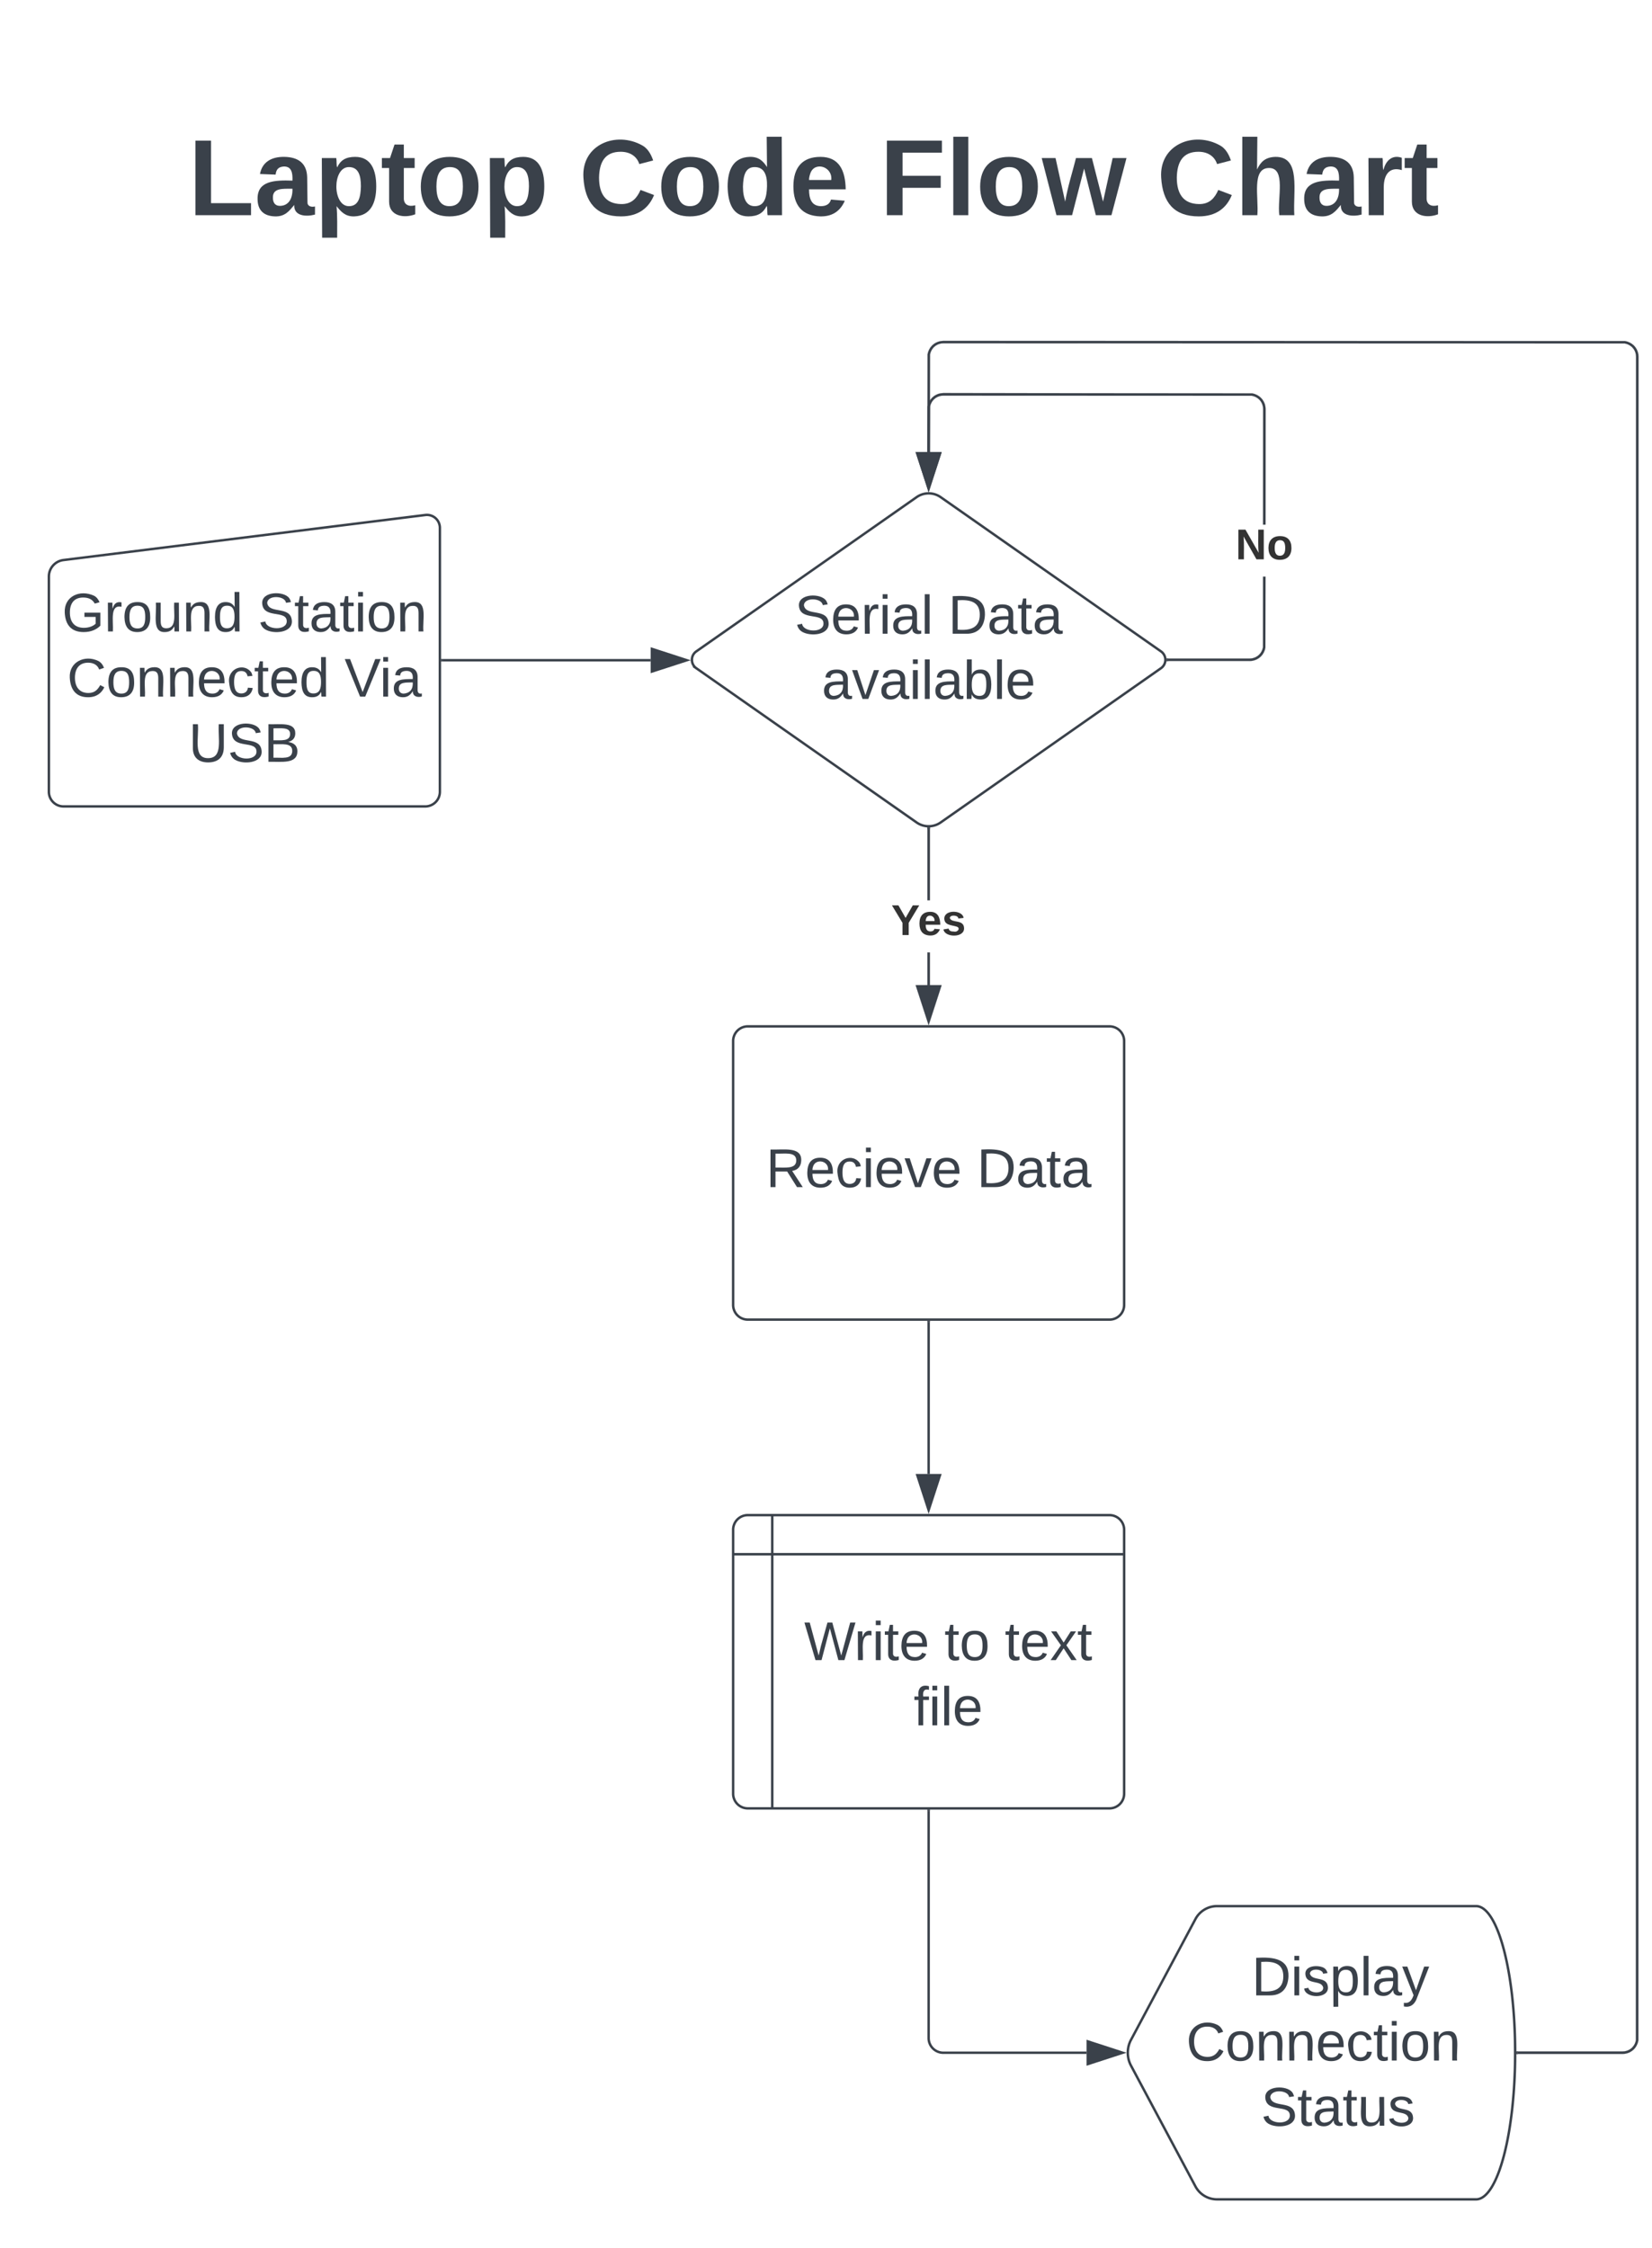 <svg xmlns="http://www.w3.org/2000/svg" xmlns:xlink="http://www.w3.org/1999/xlink" xmlns:lucid="lucid" width="676" height="920"><g transform="translate(-300 -20)" lucid:page-tab-id="0_0"><path d="M0 0h1870.87v1322.83H0z" fill="#fff"/><path d="M675.08 223.44a8.57 8.57 0 0 1 9.84 0l90.16 63.12a4.2 4.2 0 0 1 0 6.88l-90.16 63.12a8.57 8.57 0 0 1-9.84 0l-90.16-63.12a4.2 4.2 0 0 1 0-6.88z" stroke="#3a414a" fill="#fff"/><use xlink:href="#a" transform="matrix(1,0,0,1,585,225) translate(40.19 54.34)"/><use xlink:href="#b" transform="matrix(1,0,0,1,585,225) translate(102.968 54.34)"/><use xlink:href="#c" transform="matrix(1,0,0,1,585,225) translate(51.27 81.007)"/><path d="M680.5 423.15h-1v-13.4h1zm0-34.74h-1v-29.3h1z" stroke="#3a414a" stroke-width=".05" fill="#3a414a"/><path d="M680 358.6l.5-.02v.54h-1v-.54z" fill="#3a414a"/><path d="M680 358.58l.52-.03v.6h-1.04v-.6zm-.48.52h.96v-.5l-.48.03-.48-.02z" stroke="#3a414a" stroke-width=".05" fill="#3a414a"/><path d="M680 437.92l-4.64-14.27h9.28z" fill="#3a414a"/><path d="M680 439.54l-5.32-16.4h10.64zm-3.95-15.4L680 436.3l3.95-12.15z" stroke="#3a414a" stroke-width=".05" fill="#3a414a"/><use xlink:href="#d" transform="matrix(1,0,0,1,664.691,388.406) translate(0 14.222)"/><path d="M600 446a6 6 0 0 1 6-6h148a6 6 0 0 1 6 6v108a6 6 0 0 1-6 6H606a6 6 0 0 1-6-6z" stroke="#3a414a" fill="#fff"/><use xlink:href="#e" transform="matrix(1,0,0,1,612,452) translate(1.426 53.778)"/><use xlink:href="#f" transform="matrix(1,0,0,1,612,452) translate(87.722 53.778)"/><path d="M680 560.96v62.2" stroke="#3a414a" fill="none"/><path d="M680.5 560.98h-1v-.52h1z" stroke="#3a414a" stroke-width=".05" fill="#3a414a"/><path d="M680 637.92l-4.64-14.27h9.28z" stroke="#3a414a" fill="#3a414a"/><path d="M600 646a6 6 0 0 1 6-6h148a6 6 0 0 1 6 6v108a6 6 0 0 1-6 6H606a6 6 0 0 1-6-6zm16-6v120m-16-104h160" stroke="#3a414a" fill="#fff"/><use xlink:href="#g" transform="matrix(1,0,0,1,621,661) translate(8.049 38.34)"/><use xlink:href="#h" transform="matrix(1,0,0,1,621,661) translate(65.457 38.34)"/><use xlink:href="#i" transform="matrix(1,0,0,1,621,661) translate(90.148 38.34)"/><use xlink:href="#j" transform="matrix(1,0,0,1,621,661) translate(52.864 65.007)"/><path d="M320 255.92a6.8 6.8 0 0 1 5.95-6.74l148.1-18.44A5.3 5.3 0 0 1 480 236v108a6 6 0 0 1-6 6H326a6 6 0 0 1-6-6z" stroke="#3a414a" fill="#fff"/><use xlink:href="#k" transform="matrix(1,0,0,1,325,255) translate(0.37 23.403)"/><use xlink:href="#l" transform="matrix(1,0,0,1,325,255) translate(80.556 23.403)"/><use xlink:href="#m" transform="matrix(1,0,0,1,325,255) translate(2.438 50.069)"/><use xlink:href="#n" transform="matrix(1,0,0,1,325,255) translate(115.957 50.069)"/><use xlink:href="#o" transform="matrix(1,0,0,1,325,255) translate(52.191 76.736)"/><path d="M480.96 290.17h85.3" stroke="#3a414a" fill="none"/><path d="M480.98 290.67h-.52v-1h.52z" stroke="#3a414a" stroke-width=".05" fill="#3a414a"/><path d="M581.02 290.17l-14.27 4.63v-9.27z" stroke="#3a414a" fill="#3a414a"/><path d="M817.8 285l-.24 1-.4.95-.52.87-.66.78-.78.66-.87.53-.94.38-1 .24-1 .08h-33.52v-1h33.48l.88-.07.84-.2.8-.33.73-.45.67-.56.56-.67.45-.73.33-.8.2-.82.03-28.88h1zm-5.42-104.04l1 .25.95.4.87.53.78.66.66.77.53.87.4.94.23 1 .08 1-.04 47.3h-1l.04-47.27-.07-.87-.2-.84-.32-.8-.45-.74-.56-.66-.66-.56-.73-.45-.8-.34-.8-.2L686 181.9l-.88.06-.84.2-.8.33-.73.44-.66.56-.55.66-.45.73-.33.8-.2.8-.07 18.5h-1l.07-18.6.25-1.02.4-.94.52-.87.66-.78.78-.67.87-.53.94-.4.98-.23 1-.08z" stroke="#3a414a" stroke-width=".05" fill="#3a414a"/><path d="M777.9 290.5h-.57l.05-.5-.05-.5h.56z" fill="#3a414a"/><path d="M777.92 290.52h-.62l.05-.52-.05-.52h.62zm-.56-1l.04.48-.04.48h.5v-.96z" stroke="#3a414a" stroke-width=".05" fill="#3a414a"/><path d="M680 219.77l-4.64-14.26h9.28z" fill="#3a414a"/><path d="M680 221.4l-5.32-16.4h10.64zm-3.95-15.4l3.95 12.15 3.95-12.14z" stroke="#3a414a" stroke-width=".05" fill="#3a414a"/><use xlink:href="#p" transform="matrix(1,0,0,1,805.576,234.667) translate(0 14.222)"/><path d="M789.18 805.3A10 10 0 0 1 798 800h106c8.84 0 16 26.86 16 60s-7.16 60-16 60H798a10 10 0 0 1-8.82-5.3l-26.36-49.4a11.25 11.25 0 0 1 0-10.6z" stroke="#3a414a" fill="#fff"/><use xlink:href="#q" transform="matrix(1,0,0,1,765,805) translate(47.178 31.528)"/><use xlink:href="#r" transform="matrix(1,0,0,1,765,805) translate(20.394 58.194)"/><use xlink:href="#s" transform="matrix(1,0,0,1,765,805) translate(51.024 84.861)"/><path d="M680 760.96V854a6 6 0 0 0 6 6h58.62" stroke="#3a414a" fill="none"/><path d="M680.5 760.98h-1v-.52h1z" stroke="#3a414a" stroke-width=".05" fill="#3a414a"/><path d="M759.38 860l-14.26 4.64v-9.28z" stroke="#3a414a" fill="#3a414a"/><path d="M965 159.57l1 .25.95.4.87.52.78.66.66.78.53.87.38.94.24.98.08 1-.07 689.02-.25 1-.4.95-.52.87-.66.78-.78.66-.87.53-.94.38-.98.24-1 .08H921v-1h42.98l.88-.07.84-.2.8-.33.73-.45.66-.56.55-.67.45-.73.33-.8.2-.82.07-688.86-.07-.88-.2-.84-.33-.8-.45-.73-.56-.66-.67-.55-.73-.45-.8-.33-.82-.2-278.86-.07-.88.07-.84.2-.8.33-.73.45-.66.56-.55.67-.45.73-.33.8-.2.82-.07 39.9h-1l.07-40.02.25-1 .4-.95.52-.87.66-.78.78-.66.87-.53.94-.38.98-.24 1-.08z" stroke="#3a414a" stroke-width=".05" fill="#3a414a"/><path d="M921 860.5h-.52l.02-.5-.02-.5h.53z" fill="#3a414a"/><path d="M921.04 860.52h-.6l.04-.52-.02-.53h.58zm-.53-1l.03.48-.02.47h.5v-.95z" stroke="#3a414a" stroke-width=".05" fill="#3a414a"/><path d="M680 219.77l-4.64-14.26h9.28z" fill="#3a414a"/><path d="M680 221.4l-5.32-16.4h10.64zm-3.95-15.4l3.95 12.15 3.95-12.14z" stroke="#3a414a" stroke-width=".05" fill="#3a414a"/><path d="M360 46a6 6 0 0 1 6-6h533.43a6 6 0 0 1 6 6v108a6 6 0 0 1-6 6H366a6 6 0 0 1-6-6z" stroke="#000" stroke-opacity="0" fill="#fff" fill-opacity="0"/><g><use xlink:href="#t" transform="matrix(1,0,0,1,365,45) translate(12.012 63.056)"/><use xlink:href="#u" transform="matrix(1,0,0,1,365,45) translate(171.889 63.056)"/><use xlink:href="#v" transform="matrix(1,0,0,1,365,45) translate(294.975 63.056)"/><use xlink:href="#w" transform="matrix(1,0,0,1,365,45) translate(408.309 63.056)"/></g><defs><path fill="#3a414a" d="M185-189c-5-48-123-54-124 2 14 75 158 14 163 119 3 78-121 87-175 55-17-10-28-26-33-46l33-7c5 56 141 63 141-1 0-78-155-14-162-118-5-82 145-84 179-34 5 7 8 16 11 25" id="x"/><path fill="#3a414a" d="M100-194c63 0 86 42 84 106H49c0 40 14 67 53 68 26 1 43-12 49-29l28 8c-11 28-37 45-77 45C44 4 14-33 15-96c1-61 26-98 85-98zm52 81c6-60-76-77-97-28-3 7-6 17-6 28h103" id="y"/><path fill="#3a414a" d="M114-163C36-179 61-72 57 0H25l-1-190h30c1 12-1 29 2 39 6-27 23-49 58-41v29" id="z"/><path fill="#3a414a" d="M24-231v-30h32v30H24zM24 0v-190h32V0H24" id="A"/><path fill="#3a414a" d="M141-36C126-15 110 5 73 4 37 3 15-17 15-53c-1-64 63-63 125-63 3-35-9-54-41-54-24 1-41 7-42 31l-33-3c5-37 33-52 76-52 45 0 72 20 72 64v82c-1 20 7 32 28 27v20c-31 9-61-2-59-35zM48-53c0 20 12 33 32 33 41-3 63-29 60-74-43 2-92-5-92 41" id="B"/><path fill="#3a414a" d="M24 0v-261h32V0H24" id="C"/><g id="a"><use transform="matrix(0.062,0,0,0.062,0,0)" xlink:href="#x"/><use transform="matrix(0.062,0,0,0.062,14.815,0)" xlink:href="#y"/><use transform="matrix(0.062,0,0,0.062,27.16,0)" xlink:href="#z"/><use transform="matrix(0.062,0,0,0.062,34.506,0)" xlink:href="#A"/><use transform="matrix(0.062,0,0,0.062,39.383,0)" xlink:href="#B"/><use transform="matrix(0.062,0,0,0.062,51.728,0)" xlink:href="#C"/></g><path fill="#3a414a" d="M30-248c118-7 216 8 213 122C240-48 200 0 122 0H30v-248zM63-27c89 8 146-16 146-99s-60-101-146-95v194" id="D"/><path fill="#3a414a" d="M59-47c-2 24 18 29 38 22v24C64 9 27 4 27-40v-127H5v-23h24l9-43h21v43h35v23H59v120" id="E"/><g id="b"><use transform="matrix(0.062,0,0,0.062,0,0)" xlink:href="#D"/><use transform="matrix(0.062,0,0,0.062,15.988,0)" xlink:href="#B"/><use transform="matrix(0.062,0,0,0.062,28.333,0)" xlink:href="#E"/><use transform="matrix(0.062,0,0,0.062,34.506,0)" xlink:href="#B"/></g><path fill="#3a414a" d="M108 0H70L1-190h34L89-25l56-165h34" id="F"/><path fill="#3a414a" d="M115-194c53 0 69 39 70 98 0 66-23 100-70 100C84 3 66-7 56-30L54 0H23l1-261h32v101c10-23 28-34 59-34zm-8 174c40 0 45-34 45-75 0-40-5-75-45-74-42 0-51 32-51 76 0 43 10 73 51 73" id="G"/><g id="c"><use transform="matrix(0.062,0,0,0.062,0,0)" xlink:href="#B"/><use transform="matrix(0.062,0,0,0.062,12.346,0)" xlink:href="#F"/><use transform="matrix(0.062,0,0,0.062,23.457,0)" xlink:href="#B"/><use transform="matrix(0.062,0,0,0.062,35.802,0)" xlink:href="#A"/><use transform="matrix(0.062,0,0,0.062,40.679,0)" xlink:href="#C"/><use transform="matrix(0.062,0,0,0.062,45.556,0)" xlink:href="#B"/><use transform="matrix(0.062,0,0,0.062,57.901,0)" xlink:href="#G"/><use transform="matrix(0.062,0,0,0.062,70.247,0)" xlink:href="#C"/><use transform="matrix(0.062,0,0,0.062,75.123,0)" xlink:href="#y"/></g><path fill="#333" d="M146-102V0H94v-102L6-248h54l60 105 60-105h54" id="H"/><path fill="#333" d="M185-48c-13 30-37 53-82 52C43 2 14-33 14-96s30-98 90-98c62 0 83 45 84 108H66c0 31 8 55 39 56 18 0 30-7 34-22zm-45-69c5-46-57-63-70-21-2 6-4 13-4 21h74" id="I"/><path fill="#333" d="M137-138c1-29-70-34-71-4 15 46 118 7 119 86 1 83-164 76-172 9l43-7c4 19 20 25 44 25 33 8 57-30 24-41C81-84 22-81 20-136c-2-80 154-74 161-7" id="J"/><g id="d"><use transform="matrix(0.049,0,0,0.049,0,0)" xlink:href="#H"/><use transform="matrix(0.049,0,0,0.049,10.864,0)" xlink:href="#I"/><use transform="matrix(0.049,0,0,0.049,20.741,0)" xlink:href="#J"/></g><path fill="#3a414a" d="M233-177c-1 41-23 64-60 70L243 0h-38l-65-103H63V0H30v-248c88 3 205-21 203 71zM63-129c60-2 137 13 137-47 0-61-80-42-137-45v92" id="K"/><path fill="#3a414a" d="M96-169c-40 0-48 33-48 73s9 75 48 75c24 0 41-14 43-38l32 2c-6 37-31 61-74 61-59 0-76-41-82-99-10-93 101-131 147-64 4 7 5 14 7 22l-32 3c-4-21-16-35-41-35" id="L"/><g id="e"><use transform="matrix(0.062,0,0,0.062,0,0)" xlink:href="#K"/><use transform="matrix(0.062,0,0,0.062,15.988,0)" xlink:href="#y"/><use transform="matrix(0.062,0,0,0.062,28.333,0)" xlink:href="#L"/><use transform="matrix(0.062,0,0,0.062,39.444,0)" xlink:href="#A"/><use transform="matrix(0.062,0,0,0.062,44.321,0)" xlink:href="#y"/><use transform="matrix(0.062,0,0,0.062,56.667,0)" xlink:href="#F"/><use transform="matrix(0.062,0,0,0.062,67.778,0)" xlink:href="#y"/></g><g id="f"><use transform="matrix(0.062,0,0,0.062,0,0)" xlink:href="#D"/><use transform="matrix(0.062,0,0,0.062,15.988,0)" xlink:href="#B"/><use transform="matrix(0.062,0,0,0.062,28.333,0)" xlink:href="#E"/><use transform="matrix(0.062,0,0,0.062,34.506,0)" xlink:href="#B"/></g><path fill="#3a414a" d="M266 0h-40l-56-210L115 0H75L2-248h35L96-30l15-64 43-154h32l59 218 59-218h35" id="M"/><g id="g"><use transform="matrix(0.062,0,0,0.062,0,0)" xlink:href="#M"/><use transform="matrix(0.062,0,0,0.062,20.494,0)" xlink:href="#z"/><use transform="matrix(0.062,0,0,0.062,27.84,0)" xlink:href="#A"/><use transform="matrix(0.062,0,0,0.062,32.716,0)" xlink:href="#E"/><use transform="matrix(0.062,0,0,0.062,38.889,0)" xlink:href="#y"/></g><path fill="#3a414a" d="M100-194c62-1 85 37 85 99 1 63-27 99-86 99S16-35 15-95c0-66 28-99 85-99zM99-20c44 1 53-31 53-75 0-43-8-75-51-75s-53 32-53 75 10 74 51 75" id="N"/><g id="h"><use transform="matrix(0.062,0,0,0.062,0,0)" xlink:href="#E"/><use transform="matrix(0.062,0,0,0.062,6.173,0)" xlink:href="#N"/></g><path fill="#3a414a" d="M141 0L90-78 38 0H4l68-98-65-92h35l48 74 47-74h35l-64 92 68 98h-35" id="O"/><g id="i"><use transform="matrix(0.062,0,0,0.062,0,0)" xlink:href="#E"/><use transform="matrix(0.062,0,0,0.062,6.173,0)" xlink:href="#y"/><use transform="matrix(0.062,0,0,0.062,18.519,0)" xlink:href="#O"/><use transform="matrix(0.062,0,0,0.062,29.63,0)" xlink:href="#E"/></g><path fill="#3a414a" d="M101-234c-31-9-42 10-38 44h38v23H63V0H32v-167H5v-23h27c-7-52 17-82 69-68v24" id="P"/><g id="j"><use transform="matrix(0.062,0,0,0.062,0,0)" xlink:href="#P"/><use transform="matrix(0.062,0,0,0.062,6.173,0)" xlink:href="#A"/><use transform="matrix(0.062,0,0,0.062,11.049,0)" xlink:href="#C"/><use transform="matrix(0.062,0,0,0.062,15.926,0)" xlink:href="#y"/></g><path fill="#3a414a" d="M143 4C61 4 22-44 18-125c-5-107 100-154 193-111 17 8 29 25 37 43l-32 9c-13-25-37-40-76-40-61 0-88 39-88 99 0 61 29 100 91 101 35 0 62-11 79-27v-45h-74v-28h105v86C228-13 192 4 143 4" id="Q"/><path fill="#3a414a" d="M84 4C-5 8 30-112 23-190h32v120c0 31 7 50 39 49 72-2 45-101 50-169h31l1 190h-30c-1-10 1-25-2-33-11 22-28 36-60 37" id="R"/><path fill="#3a414a" d="M117-194c89-4 53 116 60 194h-32v-121c0-31-8-49-39-48C34-167 62-67 57 0H25l-1-190h30c1 10-1 24 2 32 11-22 29-35 61-36" id="S"/><path fill="#3a414a" d="M85-194c31 0 48 13 60 33l-1-100h32l1 261h-30c-2-10 0-23-3-31C134-8 116 4 85 4 32 4 16-35 15-94c0-66 23-100 70-100zm9 24c-40 0-46 34-46 75 0 40 6 74 45 74 42 0 51-32 51-76 0-42-9-74-50-73" id="T"/><g id="k"><use transform="matrix(0.062,0,0,0.062,0,0)" xlink:href="#Q"/><use transform="matrix(0.062,0,0,0.062,17.284,0)" xlink:href="#z"/><use transform="matrix(0.062,0,0,0.062,24.63,0)" xlink:href="#N"/><use transform="matrix(0.062,0,0,0.062,36.975,0)" xlink:href="#R"/><use transform="matrix(0.062,0,0,0.062,49.321,0)" xlink:href="#S"/><use transform="matrix(0.062,0,0,0.062,61.667,0)" xlink:href="#T"/></g><g id="l"><use transform="matrix(0.062,0,0,0.062,0,0)" xlink:href="#x"/><use transform="matrix(0.062,0,0,0.062,14.815,0)" xlink:href="#E"/><use transform="matrix(0.062,0,0,0.062,20.988,0)" xlink:href="#B"/><use transform="matrix(0.062,0,0,0.062,33.333,0)" xlink:href="#E"/><use transform="matrix(0.062,0,0,0.062,39.506,0)" xlink:href="#A"/><use transform="matrix(0.062,0,0,0.062,44.383,0)" xlink:href="#N"/><use transform="matrix(0.062,0,0,0.062,56.728,0)" xlink:href="#S"/></g><path fill="#3a414a" d="M212-179c-10-28-35-45-73-45-59 0-87 40-87 99 0 60 29 101 89 101 43 0 62-24 78-52l27 14C228-24 195 4 139 4 59 4 22-46 18-125c-6-104 99-153 187-111 19 9 31 26 39 46" id="U"/><g id="m"><use transform="matrix(0.062,0,0,0.062,0,0)" xlink:href="#U"/><use transform="matrix(0.062,0,0,0.062,15.988,0)" xlink:href="#N"/><use transform="matrix(0.062,0,0,0.062,28.333,0)" xlink:href="#S"/><use transform="matrix(0.062,0,0,0.062,40.679,0)" xlink:href="#S"/><use transform="matrix(0.062,0,0,0.062,53.025,0)" xlink:href="#y"/><use transform="matrix(0.062,0,0,0.062,65.37,0)" xlink:href="#L"/><use transform="matrix(0.062,0,0,0.062,76.481,0)" xlink:href="#E"/><use transform="matrix(0.062,0,0,0.062,82.654,0)" xlink:href="#y"/><use transform="matrix(0.062,0,0,0.062,95,0)" xlink:href="#T"/></g><path fill="#3a414a" d="M137 0h-34L2-248h35l83 218 83-218h36" id="V"/><g id="n"><use transform="matrix(0.062,0,0,0.062,0,0)" xlink:href="#V"/><use transform="matrix(0.062,0,0,0.062,14.383,0)" xlink:href="#A"/><use transform="matrix(0.062,0,0,0.062,19.259,0)" xlink:href="#B"/></g><path fill="#3a414a" d="M232-93c-1 65-40 97-104 97C67 4 28-28 28-90v-158h33c8 89-33 224 67 224 102 0 64-133 71-224h33v155" id="W"/><path fill="#3a414a" d="M160-131c35 5 61 23 61 61C221 17 115-2 30 0v-248c76 3 177-17 177 60 0 33-19 50-47 57zm-97-11c50-1 110 9 110-42 0-47-63-36-110-37v79zm0 115c55-2 124 14 124-45 0-56-70-42-124-44v89" id="X"/><g id="o"><use transform="matrix(0.062,0,0,0.062,0,0)" xlink:href="#W"/><use transform="matrix(0.062,0,0,0.062,15.988,0)" xlink:href="#x"/><use transform="matrix(0.062,0,0,0.062,30.802,0)" xlink:href="#X"/></g><path fill="#333" d="M175 0L67-191c6 58 2 128 3 191H24v-248h59L193-55c-6-58-2-129-3-193h46V0h-61" id="Y"/><path fill="#333" d="M110-194c64 0 96 36 96 99 0 64-35 99-97 99-61 0-95-36-95-99 0-62 34-99 96-99zm-1 164c35 0 45-28 45-65 0-40-10-65-43-65-34 0-45 26-45 65 0 36 10 65 43 65" id="Z"/><g id="p"><use transform="matrix(0.049,0,0,0.049,0,0)" xlink:href="#Y"/><use transform="matrix(0.049,0,0,0.049,12.79,0)" xlink:href="#Z"/></g><path fill="#3a414a" d="M135-143c-3-34-86-38-87 0 15 53 115 12 119 90S17 21 10-45l28-5c4 36 97 45 98 0-10-56-113-15-118-90-4-57 82-63 122-42 12 7 21 19 24 35" id="aa"/><path fill="#3a414a" d="M115-194c55 1 70 41 70 98S169 2 115 4C84 4 66-9 55-30l1 105H24l-1-265h31l2 30c10-21 28-34 59-34zm-8 174c40 0 45-34 45-75s-6-73-45-74c-42 0-51 32-51 76 0 43 10 73 51 73" id="ab"/><path fill="#3a414a" d="M179-190L93 31C79 59 56 82 12 73V49c39 6 53-20 64-50L1-190h34L92-34l54-156h33" id="ac"/><g id="q"><use transform="matrix(0.062,0,0,0.062,0,0)" xlink:href="#D"/><use transform="matrix(0.062,0,0,0.062,15.988,0)" xlink:href="#A"/><use transform="matrix(0.062,0,0,0.062,20.864,0)" xlink:href="#aa"/><use transform="matrix(0.062,0,0,0.062,31.975,0)" xlink:href="#ab"/><use transform="matrix(0.062,0,0,0.062,44.321,0)" xlink:href="#C"/><use transform="matrix(0.062,0,0,0.062,49.198,0)" xlink:href="#B"/><use transform="matrix(0.062,0,0,0.062,61.543,0)" xlink:href="#ac"/></g><g id="r"><use transform="matrix(0.062,0,0,0.062,0,0)" xlink:href="#U"/><use transform="matrix(0.062,0,0,0.062,15.988,0)" xlink:href="#N"/><use transform="matrix(0.062,0,0,0.062,28.333,0)" xlink:href="#S"/><use transform="matrix(0.062,0,0,0.062,40.679,0)" xlink:href="#S"/><use transform="matrix(0.062,0,0,0.062,53.025,0)" xlink:href="#y"/><use transform="matrix(0.062,0,0,0.062,65.37,0)" xlink:href="#L"/><use transform="matrix(0.062,0,0,0.062,76.481,0)" xlink:href="#E"/><use transform="matrix(0.062,0,0,0.062,82.654,0)" xlink:href="#A"/><use transform="matrix(0.062,0,0,0.062,87.531,0)" xlink:href="#N"/><use transform="matrix(0.062,0,0,0.062,99.877,0)" xlink:href="#S"/></g><g id="s"><use transform="matrix(0.062,0,0,0.062,0,0)" xlink:href="#x"/><use transform="matrix(0.062,0,0,0.062,14.815,0)" xlink:href="#E"/><use transform="matrix(0.062,0,0,0.062,20.988,0)" xlink:href="#B"/><use transform="matrix(0.062,0,0,0.062,33.333,0)" xlink:href="#E"/><use transform="matrix(0.062,0,0,0.062,39.506,0)" xlink:href="#R"/><use transform="matrix(0.062,0,0,0.062,51.852,0)" xlink:href="#aa"/></g><path fill="#3a414a" d="M24 0v-248h52v208h133V0H24" id="ad"/><path fill="#3a414a" d="M133-34C117-15 103 5 69 4 32 3 11-16 11-54c-1-60 55-63 116-61 1-26-3-47-28-47-18 1-26 9-28 27l-52-2c7-38 36-58 82-57s74 22 75 68l1 82c-1 14 12 18 25 15v27c-30 8-71 5-69-32zm-48 3c29 0 43-24 42-57-32 0-66-3-65 30 0 17 8 27 23 27" id="ae"/><path fill="#3a414a" d="M135-194c53 0 70 44 70 98 0 56-19 98-73 100-31 1-45-17-59-34 3 33 2 69 2 105H25l-1-265h48c2 10 0 23 3 31 11-24 29-35 60-35zM114-30c33 0 39-31 40-66 0-38-9-64-40-64-56 0-55 130 0 130" id="af"/><path fill="#3a414a" d="M115-3C79 11 28 4 28-45v-112H4v-33h27l15-45h31v45h36v33H77v99c-1 23 16 31 38 25v30" id="ag"/><path fill="#3a414a" d="M110-194c64 0 96 36 96 99 0 64-35 99-97 99-61 0-95-36-95-99 0-62 34-99 96-99zm-1 164c35 0 45-28 45-65 0-40-10-65-43-65-34 0-45 26-45 65 0 36 10 65 43 65" id="ah"/><g id="t"><use transform="matrix(0.123,0,0,0.123,0,0)" xlink:href="#ad"/><use transform="matrix(0.123,0,0,0.123,27.037,0)" xlink:href="#ae"/><use transform="matrix(0.123,0,0,0.123,51.728,0)" xlink:href="#af"/><use transform="matrix(0.123,0,0,0.123,78.765,0)" xlink:href="#ag"/><use transform="matrix(0.123,0,0,0.123,93.457,0)" xlink:href="#ah"/><use transform="matrix(0.123,0,0,0.123,120.494,0)" xlink:href="#af"/></g><path fill="#3a414a" d="M67-125c0 53 21 87 73 88 37 1 54-22 65-47l45 17C233-25 199 4 140 4 58 4 20-42 15-125 8-235 124-281 211-232c18 10 29 29 36 50l-46 12c-8-25-30-41-62-41-52 0-71 34-72 86" id="ai"/><path fill="#3a414a" d="M88-194c31-1 46 15 58 34l-1-101h50l1 261h-48c-2-10 0-23-3-31C134-8 116 4 84 4 32 4 16-41 15-95c0-56 19-97 73-99zm17 164c33 0 40-30 41-66 1-37-9-64-41-64s-38 30-39 65c0 43 13 65 39 65" id="aj"/><path fill="#3a414a" d="M185-48c-13 30-37 53-82 52C43 2 14-33 14-96s30-98 90-98c62 0 83 45 84 108H66c0 31 8 55 39 56 18 0 30-7 34-22zm-45-69c5-46-57-63-70-21-2 6-4 13-4 21h74" id="ak"/><g id="u"><use transform="matrix(0.123,0,0,0.123,0,0)" xlink:href="#ai"/><use transform="matrix(0.123,0,0,0.123,31.975,0)" xlink:href="#ah"/><use transform="matrix(0.123,0,0,0.123,59.012,0)" xlink:href="#aj"/><use transform="matrix(0.123,0,0,0.123,86.049,0)" xlink:href="#ak"/></g><path fill="#3a414a" d="M76-208v77h127v40H76V0H24v-248h183v40H76" id="al"/><path fill="#3a414a" d="M25 0v-261h50V0H25" id="am"/><path fill="#3a414a" d="M231 0h-52l-39-155L100 0H48L-1-190h46L77-45c9-52 24-97 36-145h53l37 145 32-145h46" id="an"/><g id="v"><use transform="matrix(0.123,0,0,0.123,0,0)" xlink:href="#al"/><use transform="matrix(0.123,0,0,0.123,27.037,0)" xlink:href="#am"/><use transform="matrix(0.123,0,0,0.123,39.383,0)" xlink:href="#ah"/><use transform="matrix(0.123,0,0,0.123,66.42,0)" xlink:href="#an"/></g><path fill="#3a414a" d="M114-157C55-157 80-60 75 0H25v-261h50l-1 109c12-26 28-41 61-42 86-1 58 113 63 194h-50c-7-57 23-157-34-157" id="ao"/><path fill="#3a414a" d="M135-150c-39-12-60 13-60 57V0H25l-1-190h47c2 13-1 29 3 40 6-28 27-53 61-41v41" id="ap"/><g id="w"><use transform="matrix(0.123,0,0,0.123,0,0)" xlink:href="#ai"/><use transform="matrix(0.123,0,0,0.123,31.975,0)" xlink:href="#ao"/><use transform="matrix(0.123,0,0,0.123,59.012,0)" xlink:href="#ae"/><use transform="matrix(0.123,0,0,0.123,83.704,0)" xlink:href="#ap"/><use transform="matrix(0.123,0,0,0.123,100.988,0)" xlink:href="#ag"/></g></defs></g></svg>